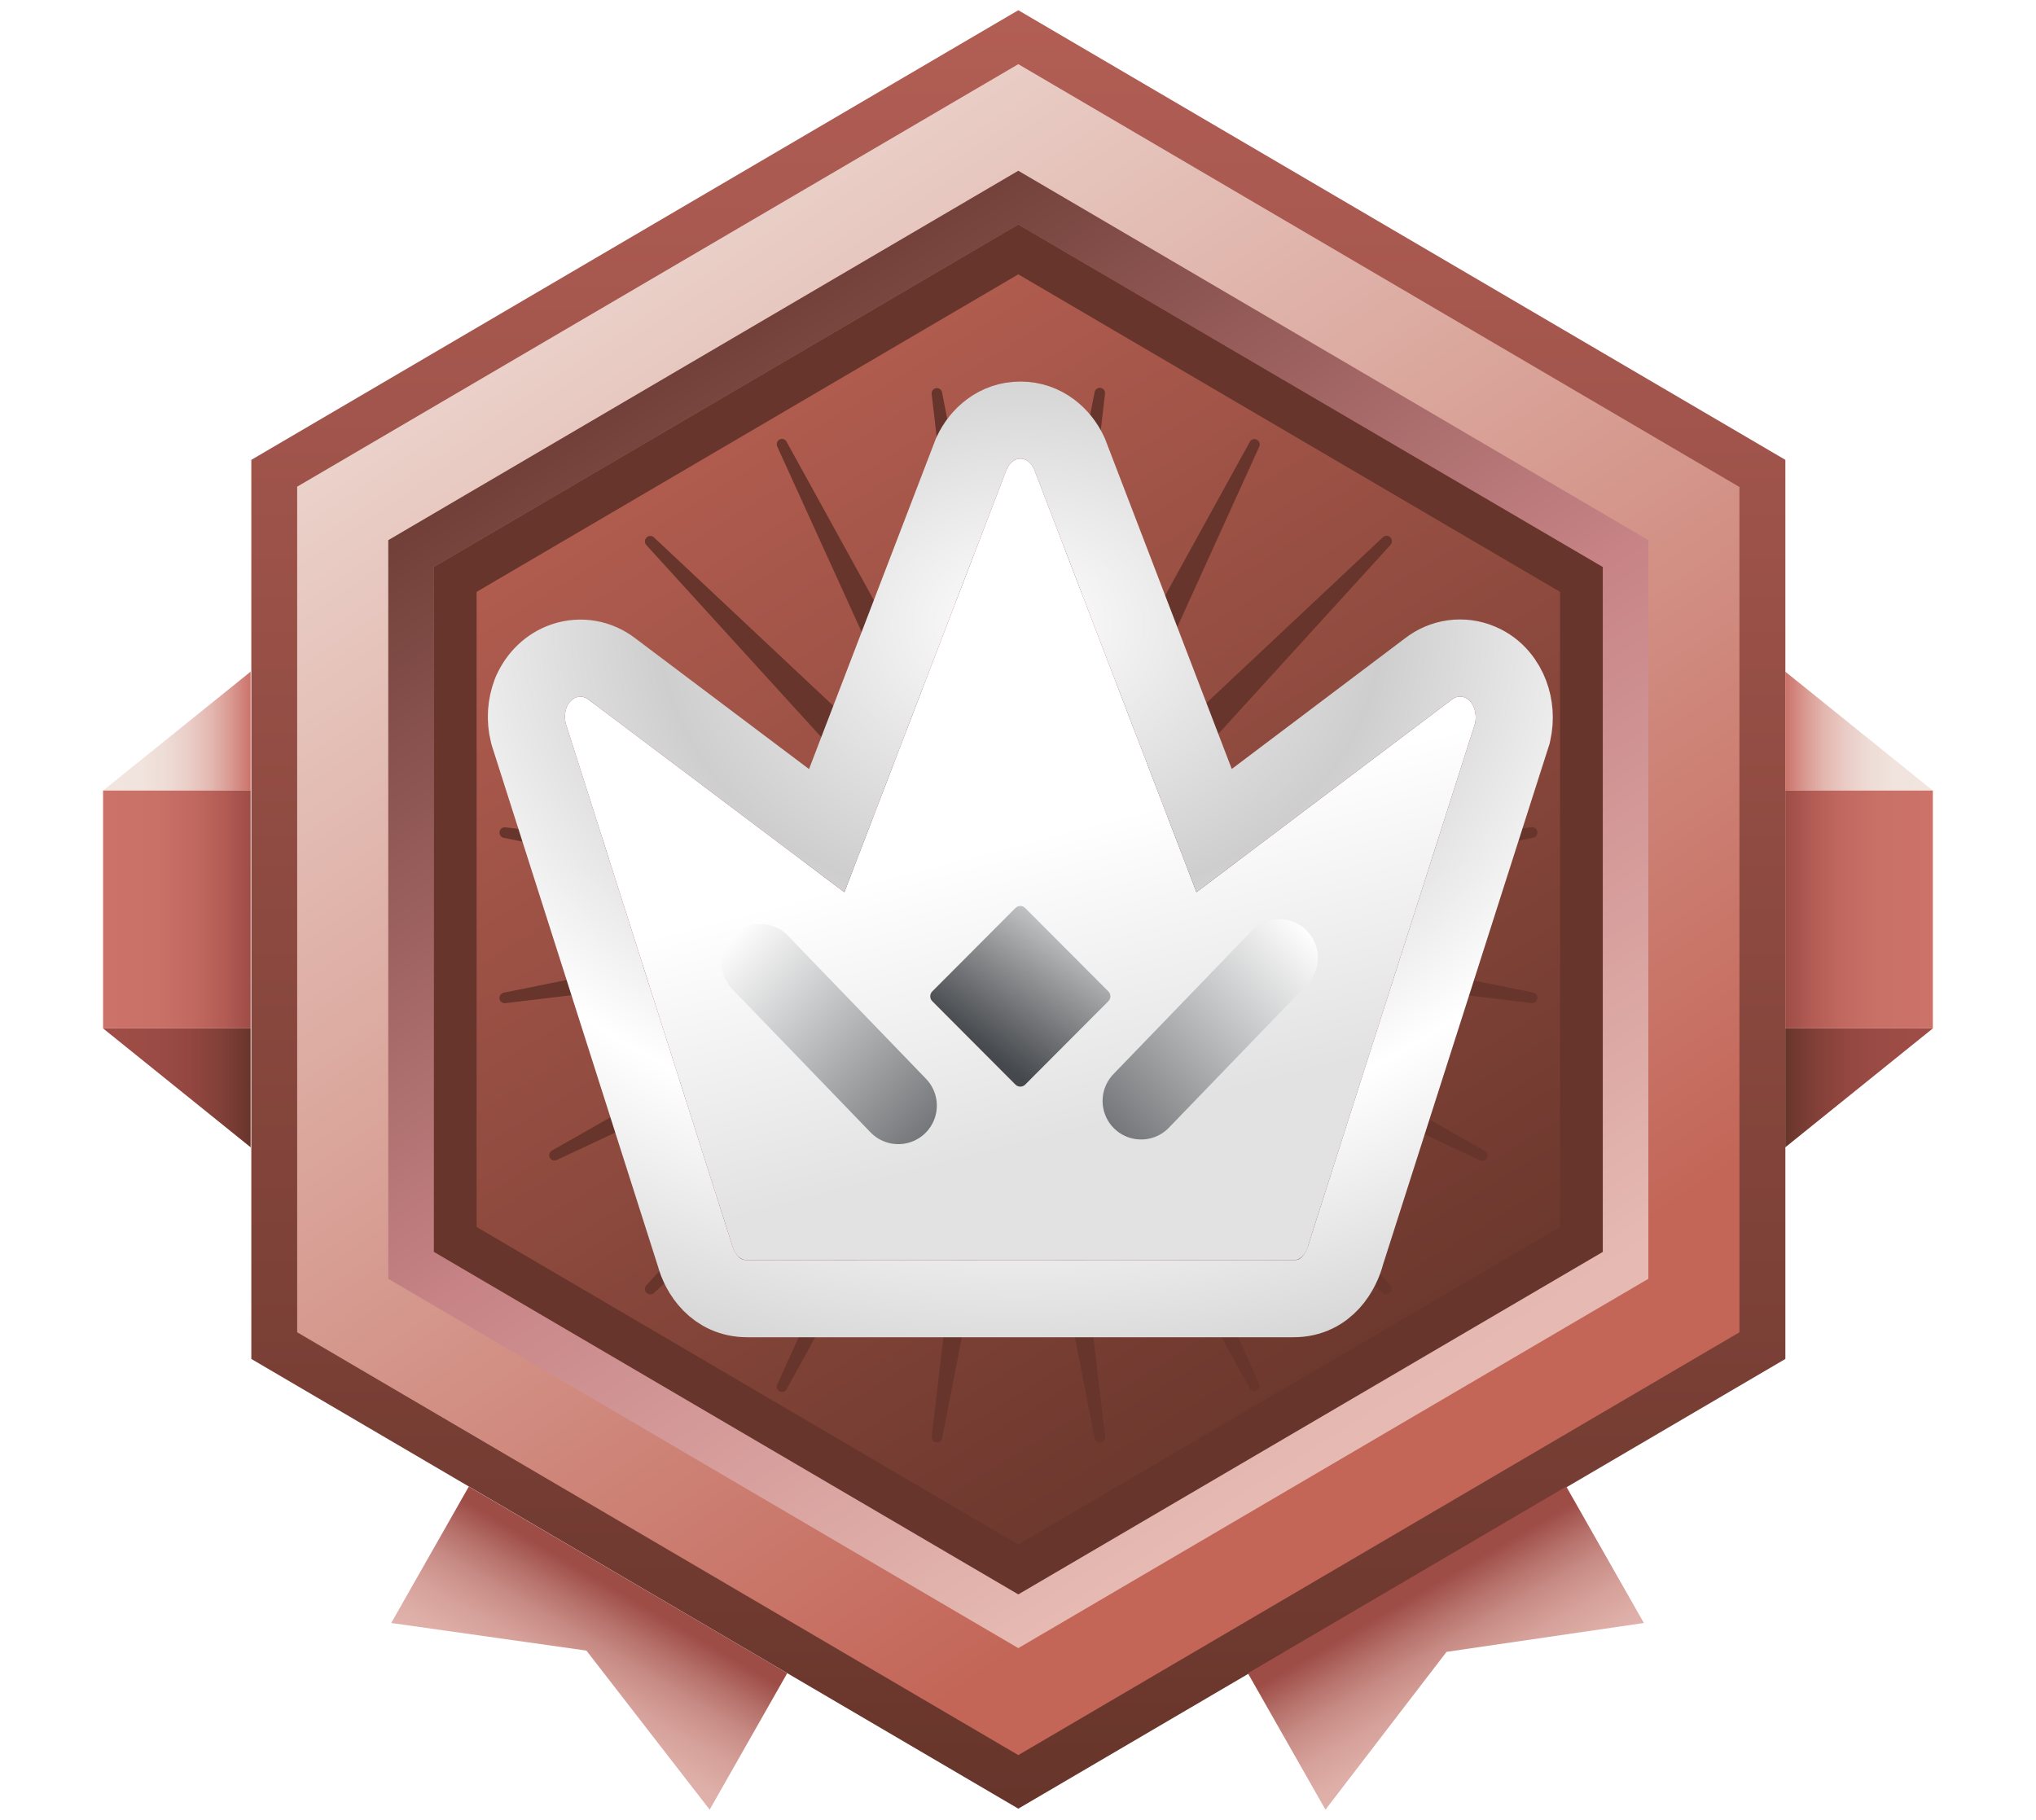 <svg width="264" height="236" viewBox="0 0 264 236" fill="none" xmlns="http://www.w3.org/2000/svg">
<g clip-path="url(#clip0)">
<path d="M47.175 68.188V167.692L132.039 217.434L216.904 167.692V68.188L132.039 18.435L47.175 68.188Z" fill="url(#paint0_linear)"/>
<path d="M132.709 98.011L141.931 50.877C141.945 50.788 141.976 50.701 142.022 50.623C142.069 50.546 142.13 50.478 142.202 50.424C142.274 50.37 142.356 50.331 142.443 50.31C142.53 50.288 142.62 50.284 142.709 50.298C142.797 50.312 142.882 50.343 142.959 50.39C143.036 50.437 143.102 50.499 143.155 50.572C143.208 50.646 143.247 50.729 143.268 50.817C143.289 50.906 143.293 50.997 143.28 51.087L137.699 98.811C137.678 98.97 137.713 99.132 137.798 99.269C137.882 99.405 138.011 99.506 138.162 99.556C138.313 99.606 138.476 99.601 138.623 99.541C138.771 99.482 138.893 99.372 138.969 99.231L162.08 57.254C162.173 57.111 162.315 57.007 162.478 56.964C162.642 56.92 162.815 56.938 162.966 57.016C163.117 57.094 163.234 57.225 163.296 57.385C163.357 57.545 163.359 57.723 163.3 57.884L143.477 101.519C143.406 101.665 143.388 101.832 143.426 101.99C143.464 102.148 143.556 102.287 143.686 102.382C143.816 102.478 143.974 102.524 144.134 102.513C144.294 102.501 144.445 102.432 144.559 102.319L179.295 69.687C179.425 69.555 179.602 69.48 179.787 69.48C179.971 69.48 180.148 69.555 180.279 69.687C180.409 69.82 180.483 69.999 180.483 70.187C180.483 70.374 180.409 70.554 180.279 70.686L148.142 105.967C148.03 106.083 147.963 106.236 147.951 106.399C147.94 106.561 147.985 106.722 148.079 106.854C148.174 106.985 148.311 107.079 148.466 107.118C148.622 107.156 148.786 107.138 148.93 107.066L191.903 86.927C192.062 86.868 192.236 86.869 192.394 86.932C192.551 86.994 192.681 87.113 192.757 87.266C192.834 87.419 192.852 87.596 192.809 87.762C192.766 87.928 192.664 88.072 192.523 88.167L151.184 111.634C151.044 111.711 150.936 111.835 150.877 111.984C150.819 112.134 150.814 112.3 150.863 112.453C150.912 112.606 151.012 112.737 151.146 112.822C151.28 112.908 151.44 112.944 151.597 112.923L198.616 107.266C198.787 107.252 198.956 107.305 199.091 107.413C199.225 107.521 199.314 107.676 199.34 107.848C199.366 108.02 199.327 108.196 199.232 108.34C199.136 108.484 198.989 108.586 198.823 108.625L152.404 117.99C152.246 118.018 152.103 118.101 152 118.225C151.897 118.35 151.84 118.507 151.84 118.67C151.84 118.832 151.897 118.99 152 119.114C152.103 119.238 152.246 119.322 152.404 119.349L198.823 128.714C198.989 128.753 199.136 128.855 199.232 128.999C199.327 129.144 199.366 129.319 199.34 129.491C199.314 129.663 199.225 129.819 199.091 129.927C198.956 130.034 198.787 130.087 198.616 130.073L151.617 124.417C151.459 124.396 151.3 124.431 151.166 124.517C151.032 124.603 150.932 124.734 150.882 124.887C150.833 125.04 150.839 125.206 150.897 125.355C150.956 125.505 151.064 125.629 151.203 125.706L192.504 149.243C192.583 149.284 192.654 149.341 192.712 149.41C192.769 149.479 192.813 149.559 192.841 149.645C192.868 149.732 192.879 149.823 192.871 149.913C192.864 150.003 192.84 150.091 192.799 150.172C192.758 150.253 192.702 150.325 192.634 150.383C192.566 150.442 192.487 150.487 192.402 150.515C192.317 150.542 192.228 150.553 192.139 150.546C192.05 150.538 191.963 150.513 191.883 150.472L148.91 130.253C148.766 130.181 148.602 130.163 148.447 130.202C148.291 130.241 148.154 130.334 148.06 130.466C147.966 130.597 147.92 130.759 147.932 130.921C147.943 131.083 148.011 131.236 148.122 131.353L180.259 166.633C180.39 166.766 180.463 166.945 180.463 167.133C180.463 167.32 180.39 167.5 180.259 167.632C180.129 167.765 179.952 167.839 179.767 167.839C179.582 167.839 179.405 167.765 179.275 167.632L144.54 135.001C144.425 134.887 144.274 134.818 144.114 134.807C143.955 134.795 143.796 134.841 143.666 134.937C143.537 135.033 143.445 135.172 143.406 135.33C143.368 135.488 143.386 135.654 143.457 135.8L163.28 179.436C163.339 179.597 163.338 179.774 163.276 179.934C163.215 180.094 163.097 180.225 162.947 180.303C162.796 180.381 162.622 180.4 162.459 180.356C162.295 180.312 162.153 180.209 162.06 180.066L138.949 138.089C138.873 137.948 138.751 137.838 138.604 137.778C138.456 137.719 138.293 137.713 138.142 137.763C137.992 137.813 137.863 137.915 137.778 138.051C137.694 138.187 137.659 138.349 137.679 138.509L143.29 186.282C143.318 186.464 143.275 186.649 143.169 186.798C143.063 186.947 142.903 187.047 142.724 187.077C142.545 187.106 142.362 187.062 142.215 186.954C142.068 186.846 141.97 186.683 141.941 186.502L132.719 139.368C132.691 139.208 132.609 139.063 132.487 138.958C132.364 138.853 132.209 138.796 132.049 138.796C131.889 138.796 131.734 138.853 131.612 138.958C131.489 139.063 131.407 139.208 131.38 139.368L122.167 186.502C122.138 186.683 122.04 186.846 121.893 186.954C121.746 187.062 121.563 187.106 121.385 187.077C121.206 187.047 121.046 186.947 120.94 186.798C120.833 186.649 120.79 186.464 120.819 186.282L126.399 138.569C126.414 138.41 126.375 138.252 126.289 138.119C126.202 137.986 126.074 137.887 125.925 137.838C125.776 137.79 125.615 137.794 125.469 137.85C125.323 137.907 125.199 138.012 125.12 138.149L102.009 180.125C101.927 180.288 101.784 180.412 101.613 180.468C101.441 180.524 101.254 180.509 101.094 180.425C100.933 180.342 100.812 180.197 100.756 180.023C100.701 179.848 100.716 179.659 100.798 179.496L120.651 135.82C120.722 135.674 120.74 135.508 120.702 135.35C120.664 135.192 120.571 135.053 120.442 134.957C120.312 134.861 120.154 134.815 119.994 134.827C119.834 134.838 119.683 134.907 119.569 135.021L84.823 167.652C84.693 167.785 84.516 167.859 84.331 167.859C84.147 167.859 83.97 167.785 83.839 167.652C83.709 167.52 83.635 167.34 83.635 167.153C83.635 166.965 83.709 166.786 83.839 166.653L115.966 131.373C116.078 131.256 116.145 131.103 116.157 130.941C116.168 130.779 116.123 130.617 116.029 130.486C115.935 130.354 115.798 130.261 115.642 130.222C115.486 130.183 115.322 130.201 115.179 130.273L72.205 150.422C72.045 150.506 71.858 150.521 71.686 150.465C71.515 150.408 71.372 150.285 71.29 150.122C71.207 149.959 71.192 149.77 71.248 149.595C71.303 149.421 71.424 149.276 71.585 149.193L112.925 125.726C113.064 125.649 113.172 125.525 113.231 125.375C113.289 125.226 113.295 125.06 113.245 124.907C113.196 124.754 113.096 124.623 112.962 124.537C112.828 124.451 112.668 124.416 112.511 124.437L65.512 130.093C65.34 130.111 65.167 130.062 65.029 129.955C64.892 129.848 64.8 129.691 64.772 129.517C64.745 129.344 64.783 129.166 64.881 129.02C64.978 128.875 65.126 128.772 65.296 128.734L111.714 119.369C111.872 119.342 112.015 119.258 112.118 119.134C112.221 119.01 112.278 118.852 112.278 118.69C112.278 118.527 112.221 118.37 112.118 118.245C112.015 118.121 111.872 118.038 111.714 118.01L65.296 108.645C65.126 108.607 64.978 108.505 64.881 108.359C64.783 108.214 64.745 108.036 64.772 107.862C64.8 107.688 64.892 107.532 65.029 107.425C65.167 107.318 65.34 107.268 65.512 107.286L112.511 112.943C112.668 112.964 112.828 112.928 112.962 112.842C113.096 112.757 113.196 112.626 113.245 112.473C113.295 112.32 113.289 112.154 113.231 112.004C113.172 111.855 113.064 111.731 112.925 111.654L71.585 88.187C71.444 88.092 71.342 87.948 71.299 87.782C71.256 87.616 71.274 87.439 71.351 87.286C71.427 87.133 71.557 87.014 71.714 86.951C71.872 86.889 72.047 86.888 72.205 86.947L115.169 107.086C115.312 107.158 115.477 107.176 115.632 107.138C115.788 107.099 115.925 107.005 116.019 106.874C116.113 106.742 116.159 106.581 116.147 106.419C116.136 106.256 116.068 106.103 115.956 105.987L83.829 70.706C83.699 70.574 83.626 70.394 83.626 70.207C83.626 70.019 83.699 69.84 83.829 69.707C83.96 69.574 84.137 69.5 84.322 69.5C84.506 69.5 84.683 69.574 84.814 69.707L119.559 102.339C119.673 102.452 119.824 102.521 119.984 102.533C120.144 102.544 120.302 102.498 120.432 102.402C120.562 102.307 120.654 102.168 120.692 102.01C120.73 101.852 120.712 101.685 120.641 101.539L100.789 57.923C100.706 57.761 100.691 57.571 100.747 57.397C100.802 57.222 100.923 57.078 101.084 56.994C101.244 56.911 101.431 56.895 101.603 56.952C101.774 57.008 101.917 57.131 101.999 57.294L125.11 99.27C125.19 99.407 125.313 99.513 125.459 99.569C125.605 99.626 125.766 99.63 125.915 99.581C126.064 99.532 126.192 99.433 126.279 99.3C126.365 99.168 126.404 99.009 126.39 98.851L120.809 51.127C120.795 51.037 120.799 50.946 120.821 50.857C120.842 50.769 120.88 50.686 120.933 50.612C120.986 50.539 121.053 50.477 121.129 50.43C121.206 50.383 121.291 50.352 121.38 50.338C121.468 50.324 121.559 50.328 121.646 50.35C121.733 50.371 121.814 50.41 121.887 50.464C121.959 50.518 122.02 50.586 122.066 50.663C122.113 50.741 122.144 50.828 122.157 50.917L131.37 98.051C131.401 98.211 131.488 98.354 131.613 98.456C131.739 98.557 131.896 98.61 132.056 98.605C132.216 98.6 132.37 98.538 132.489 98.43C132.609 98.321 132.687 98.173 132.709 98.011Z" fill="#67352B"/>
<path d="M132.039 234.545L32.588 176.228V59.633L132.039 1.325L231.501 59.633V176.228L132.039 234.545ZM48.504 166.913L132.039 215.885L215.585 166.913V68.967L132.039 19.994L48.504 68.967V166.913Z" fill="url(#paint1_linear)"/>
<path d="M132.039 227.599L38.533 172.769V63.111L132.039 8.321L225.546 63.151V172.769L132.039 227.599ZM53.484 163.994L132.039 210.049L210.604 163.994V71.886L132.039 25.831L53.484 71.886V163.994Z" fill="url(#paint2_linear)"/>
<path d="M132.039 206.76L56.25 162.345V73.525L132.039 29.119L207.829 73.525V162.345L132.039 206.76ZM61.801 159.117L132.039 200.294L202.287 159.117V76.753L132.039 35.576L61.801 76.753V159.117Z" fill="#67352B"/>
<path d="M132.039 213.727L50.344 165.833V70.047L132.039 22.143L213.734 70.047V165.833L132.039 213.727ZM56.25 162.345L132.039 206.76L207.829 162.345V73.525L132.039 29.119L56.25 73.525V162.345Z" fill="url(#paint3_linear)"/>
<path d="M60.788 192.778L50.728 210.468L76.034 214.046L92.019 234.675L102.078 216.975L60.788 192.778Z" fill="url(#paint4_linear)"/>
<path d="M161.808 216.984L171.866 234.675L187.57 214.211L213.157 210.469L203.09 192.773L161.808 216.984Z" fill="url(#paint5_linear)"/>
<path d="M13.365 102.519H32.499V87.097L13.365 102.519Z" fill="url(#paint6_linear)"/>
<path d="M13.365 133.361L32.499 148.783V133.361H13.365Z" fill="url(#paint7_linear)"/>
<path d="M32.499 102.519H13.365V133.361H32.499V102.519Z" fill="url(#paint8_linear)"/>
<path d="M250.625 102.519H231.491V87.097L250.625 102.519Z" fill="url(#paint9_linear)"/>
<path d="M250.625 133.361L231.491 148.783V133.361H250.625Z" fill="url(#paint10_linear)"/>
<path d="M231.491 102.519H250.625V133.361H231.491V102.519Z" fill="url(#paint11_linear)"/>
</g>
<g style="mix-blend-mode:luminosity">
<g filter="url(#filter0_d)">
<path fill-rule="evenodd" clip-rule="evenodd" d="M130.552 56.811L109.487 111.699L76.312 86.726C75.352 85.966 74.071 86.389 73.495 87.655C73.239 88.331 73.175 89.091 73.367 89.85L94.906 157.386C95.162 158.569 95.93 159.413 96.89 159.413H167.735C168.696 159.413 169.464 158.484 169.72 157.218L191.259 89.85C191.579 88.415 191.003 86.895 189.978 86.473C189.402 86.22 188.762 86.304 188.249 86.726L155.139 111.699L134.074 56.811C133.241 55.038 131.384 55.038 130.552 56.811Z" fill="url(#paint12_linear)"/>
<path d="M126.026 54.686L125.949 54.85L125.884 55.019L107.195 103.716L79.353 82.757C77.578 81.385 75.296 80.989 73.194 81.682C71.157 82.354 69.717 83.886 68.944 85.584L68.877 85.731L68.82 85.882C68.219 87.466 68.064 89.272 68.519 91.076L68.557 91.224L68.603 91.37L90.09 158.744C90.7 161.076 92.754 164.413 96.89 164.413H167.735C172.09 164.413 173.994 160.723 174.542 158.554L196.021 91.373L196.09 91.159L196.139 90.939C196.511 89.27 196.377 87.537 195.798 86.009C195.247 84.555 194.07 82.773 191.937 81.873C189.661 80.895 187.098 81.263 185.179 82.779L157.429 103.71L138.742 55.019L138.677 54.85L138.6 54.686C137.585 52.524 135.402 50.481 132.313 50.481C129.224 50.481 127.041 52.524 126.026 54.686Z" stroke="url(#paint13_radial)" stroke-width="10" stroke-linecap="square"/>
</g>
<path d="M131.67 140.652L120.882 129.833C120.534 129.483 120.534 128.917 120.882 128.567L131.67 117.748C132.019 117.398 132.584 117.398 132.932 117.748L143.72 128.567C144.069 128.917 144.069 129.483 143.72 129.833L132.932 140.652C132.584 141.002 132.019 141.002 131.67 140.652Z" fill="url(#paint14_linear)"/>
<path d="M98.561 124.81L116.476 143.371" stroke="url(#paint15_linear)" stroke-width="10" stroke-linecap="round"/>
<path d="M165.882 124.206L147.967 142.767" stroke="url(#paint16_linear)" stroke-width="10" stroke-linecap="round"/>
</g>
<defs>
<filter id="filter0_d" x="59.255" y="45.481" width="146.092" height="131.932" filterUnits="userSpaceOnUse" color-interpolation-filters="sRGB">
<feFlood flood-opacity="0" result="BackgroundImageFix"/>
<feColorMatrix in="SourceAlpha" type="matrix" values="0 0 0 0 0 0 0 0 0 0 0 0 0 0 0 0 0 0 127 0" result="hardAlpha"/>
<feOffset dy="4"/>
<feGaussianBlur stdDeviation="2"/>
<feColorMatrix type="matrix" values="0 0 0 0 0 0 0 0 0 0 0 0 0 0 0 0 0 0 0.25 0"/>
<feBlend mode="normal" in2="BackgroundImageFix" result="effect1_dropShadow"/>
<feBlend mode="normal" in="SourceGraphic" in2="effect1_dropShadow" result="shape"/>
</filter>
<linearGradient id="paint0_linear" x1="175.495" y1="190.669" x2="71.561" y2="21.934" gradientUnits="userSpaceOnUse">
<stop stop-color="#67352B"/>
<stop offset="1" stop-color="#C36658"/>
</linearGradient>
<linearGradient id="paint1_linear" x1="132.039" y1="234.545" x2="132.039" y2="1.325" gradientUnits="userSpaceOnUse">
<stop stop-color="#67352B"/>
<stop offset="1" stop-color="#B25E55"/>
</linearGradient>
<linearGradient id="paint2_linear" x1="179.452" y1="189.89" x2="56.789" y2="9.345" gradientUnits="userSpaceOnUse">
<stop offset="0.03" stop-color="#C36658"/>
<stop offset="1" stop-color="#F2E6E0"/>
</linearGradient>
<linearGradient id="paint3_linear" x1="174.521" y1="186.652" x2="71.998" y2="25.804" gradientUnits="userSpaceOnUse">
<stop stop-color="#E6BAB3"/>
<stop offset="0.41" stop-color="#C78386"/>
<stop offset="1" stop-color="#572B21"/>
</linearGradient>
<linearGradient id="paint4_linear" x1="80.12" y1="206.167" x2="64.696" y2="232.343" gradientUnits="userSpaceOnUse">
<stop stop-color="#9E4C46"/>
<stop offset="0.01" stop-color="#9F4E48"/>
<stop offset="0.13" stop-color="#B56F69"/>
<stop offset="0.25" stop-color="#C78A84"/>
<stop offset="0.39" stop-color="#D5A099"/>
<stop offset="0.54" stop-color="#DEAFA8"/>
<stop offset="0.73" stop-color="#E4B7B0"/>
<stop offset="1" stop-color="#E6BAB3"/>
</linearGradient>
<linearGradient id="paint5_linear" x1="183.146" y1="206.934" x2="198.454" y2="233.181" gradientUnits="userSpaceOnUse">
<stop stop-color="#9E4C46"/>
<stop offset="0.01" stop-color="#9F4E48"/>
<stop offset="0.13" stop-color="#B56F69"/>
<stop offset="0.25" stop-color="#C78A84"/>
<stop offset="0.39" stop-color="#D5A099"/>
<stop offset="0.54" stop-color="#DEAFA8"/>
<stop offset="0.73" stop-color="#E4B7B0"/>
<stop offset="1" stop-color="#E6BAB3"/>
</linearGradient>
<linearGradient id="paint6_linear" x1="13.365" y1="94.803" x2="32.499" y2="94.803" gradientUnits="userSpaceOnUse">
<stop stop-color="#F2E6E0"/>
<stop offset="0.27" stop-color="#F1E3DD"/>
<stop offset="0.44" stop-color="#EEDBD5"/>
<stop offset="0.59" stop-color="#EACCC6"/>
<stop offset="0.73" stop-color="#E3B8B0"/>
<stop offset="0.85" stop-color="#DA9D95"/>
<stop offset="0.97" stop-color="#CF7C74"/>
<stop offset="1" stop-color="#CC7269"/>
</linearGradient>
<linearGradient id="paint7_linear" x1="13.365" y1="141.067" x2="32.499" y2="141.067" gradientUnits="userSpaceOnUse">
<stop stop-color="#9E4C46"/>
<stop offset="0.35" stop-color="#9B4B45"/>
<stop offset="0.58" stop-color="#934740"/>
<stop offset="0.77" stop-color="#844139"/>
<stop offset="0.95" stop-color="#6F382F"/>
<stop offset="1" stop-color="#67352B"/>
</linearGradient>
<linearGradient id="paint8_linear" x1="13.365" y1="117.94" x2="32.499" y2="117.94" gradientUnits="userSpaceOnUse">
<stop stop-color="#CC7269"/>
<stop offset="0.37" stop-color="#C97067"/>
<stop offset="0.62" stop-color="#C16960"/>
<stop offset="0.82" stop-color="#B25C55"/>
<stop offset="1" stop-color="#9E4C46"/>
</linearGradient>
<linearGradient id="paint9_linear" x1="250.625" y1="94.803" x2="231.491" y2="94.803" gradientUnits="userSpaceOnUse">
<stop stop-color="#F2E6E0"/>
<stop offset="0.27" stop-color="#F1E3DD"/>
<stop offset="0.44" stop-color="#EEDBD5"/>
<stop offset="0.59" stop-color="#EACCC6"/>
<stop offset="0.73" stop-color="#E3B8B0"/>
<stop offset="0.85" stop-color="#DA9D95"/>
<stop offset="0.97" stop-color="#CF7C74"/>
<stop offset="1" stop-color="#CC7269"/>
</linearGradient>
<linearGradient id="paint10_linear" x1="250.625" y1="141.067" x2="231.491" y2="141.067" gradientUnits="userSpaceOnUse">
<stop stop-color="#9E4C46"/>
<stop offset="0.35" stop-color="#9B4B45"/>
<stop offset="0.58" stop-color="#934740"/>
<stop offset="0.77" stop-color="#844139"/>
<stop offset="0.95" stop-color="#6F382F"/>
<stop offset="1" stop-color="#67352B"/>
</linearGradient>
<linearGradient id="paint11_linear" x1="250.625" y1="117.94" x2="231.491" y2="117.94" gradientUnits="userSpaceOnUse">
<stop stop-color="#CC7269"/>
<stop offset="0.37" stop-color="#C97067"/>
<stop offset="0.62" stop-color="#C16960"/>
<stop offset="0.82" stop-color="#B25C55"/>
<stop offset="1" stop-color="#9E4C46"/>
</linearGradient>
<linearGradient id="paint12_linear" x1="105.506" y1="62.565" x2="133.293" y2="170.892" gradientUnits="userSpaceOnUse">
<stop offset="0.427" stop-color="white"/>
<stop offset="0.771" stop-color="#E2E2E2"/>
</linearGradient>
<radialGradient id="paint13_radial" cx="0" cy="0" r="1" gradientUnits="userSpaceOnUse" gradientTransform="translate(132.303 76.923) rotate(90) scale(103.572 129.89)">
<stop stop-color="white"/>
<stop offset="0.359" stop-color="#CECECE"/>
<stop offset="0.656" stop-color="white"/>
<stop offset="1" stop-color="#CECECE"/>
</radialGradient>
<linearGradient id="paint14_linear" x1="126.276" y1="135.243" x2="141.732" y2="114.099" gradientUnits="userSpaceOnUse">
<stop stop-color="#45484C"/>
<stop offset="1" stop-color="#45484C" stop-opacity="0"/>
</linearGradient>
<linearGradient id="paint15_linear" x1="94.626" y1="121.229" x2="129.847" y2="154.654" gradientUnits="userSpaceOnUse">
<stop stop-color="white"/>
<stop offset="1" stop-color="#45484C"/>
</linearGradient>
<linearGradient id="paint16_linear" x1="169.817" y1="120.625" x2="134.596" y2="154.05" gradientUnits="userSpaceOnUse">
<stop stop-color="white"/>
<stop offset="1" stop-color="#45484C"/>
</linearGradient>
<clipPath id="clip0">
<rect width="237.27" height="233.35" fill="white" transform="translate(13.365 1.325)"/>
</clipPath>
</defs>
</svg>
